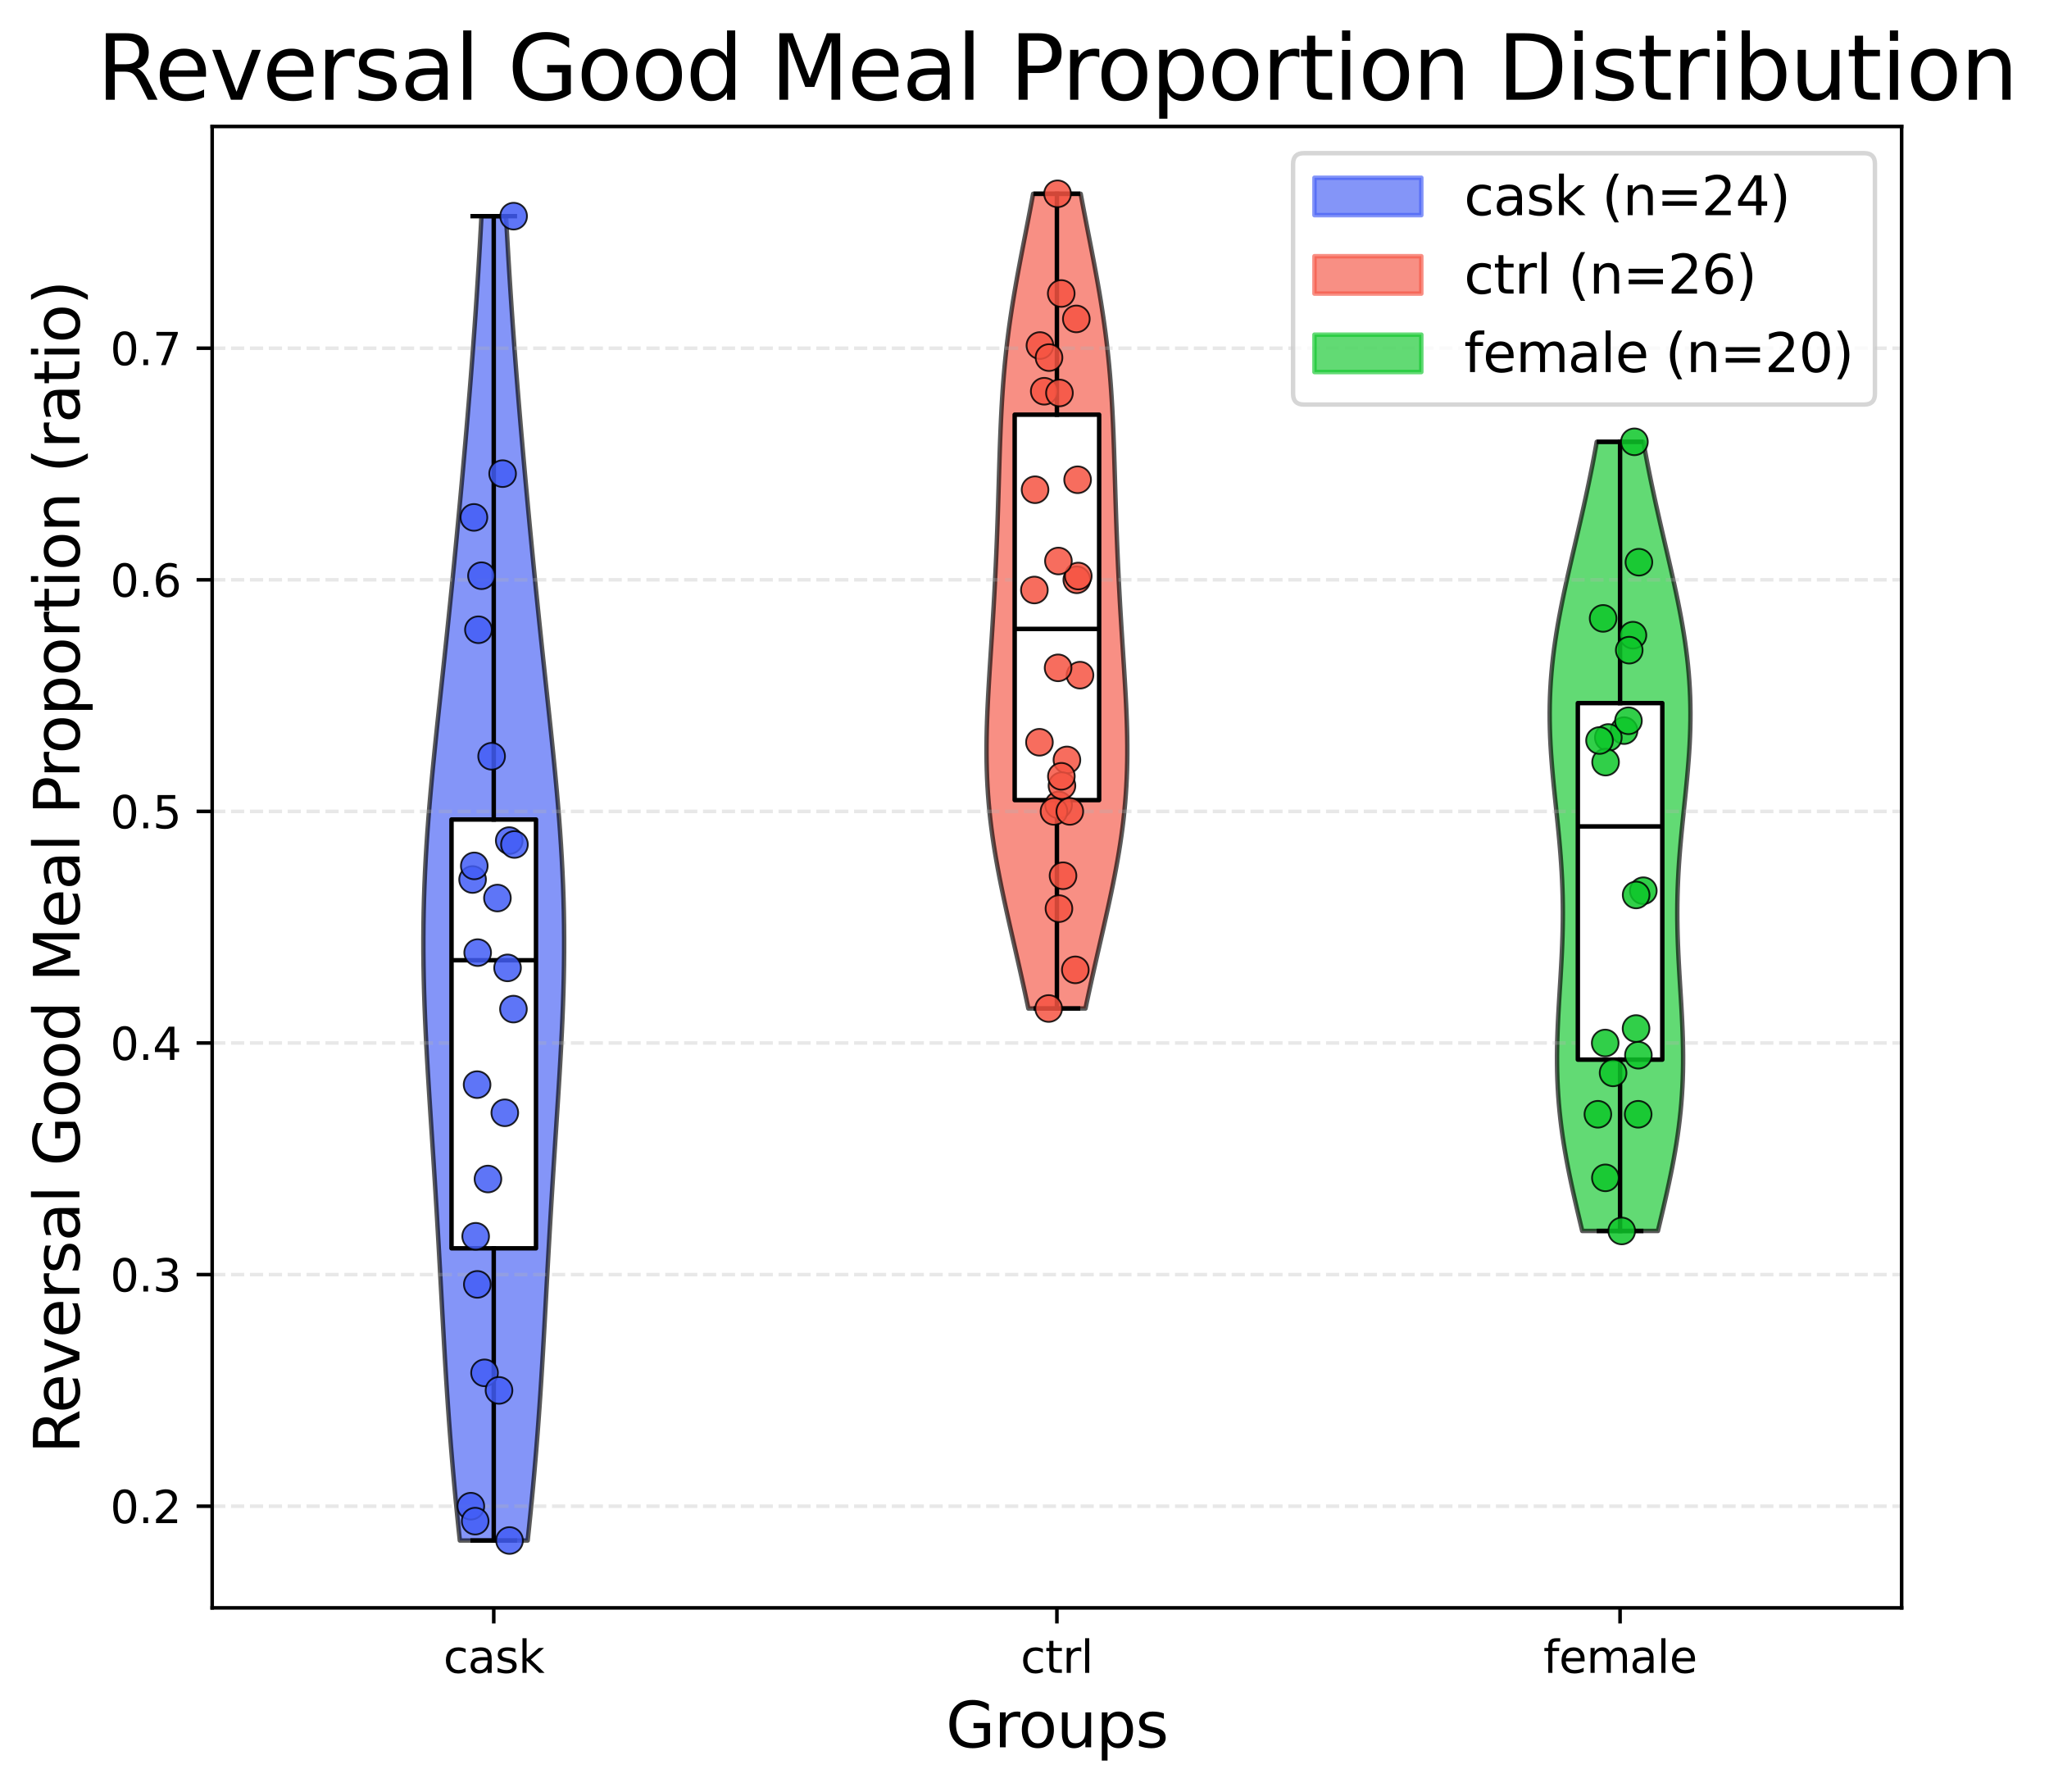 <?xml version="1.0" encoding="utf-8" standalone="no"?>
<!DOCTYPE svg PUBLIC "-//W3C//DTD SVG 1.1//EN"
  "http://www.w3.org/Graphics/SVG/1.1/DTD/svg11.dtd">
<svg xmlns:xlink="http://www.w3.org/1999/xlink" width="460.187pt" height="402.464pt" viewBox="0 0 460.187 402.464" xmlns="http://www.w3.org/2000/svg" version="1.1">
 <defs>
  <style type="text/css">*{stroke-linejoin: round; stroke-linecap: butt}</style>
 </defs>
 <g id="figure_1">
  <g id="patch_1">
   <path d="M 0 402.464 
L 460.187 402.464 
L 460.187 0 
L 0 0 
z
" style="fill: #ffffff"/>
  </g>
  <g id="axes_1">
   <g id="patch_2">
    <path d="M 47.653 361.037 
L 427.092 361.037 
L 427.092 28.397 
L 47.653 28.397 
z
" style="fill: #ffffff"/>
   </g>
   <g id="PolyCollection_1">
    <defs>
     <path id="m8559d1a7c4" d="M 118.51 -56.547 
L 103.275 -56.547 
L 102.959 -59.551 
L 102.653 -62.555 
L 102.357 -65.559 
L 102.072 -68.563 
L 101.8 -71.567 
L 101.54 -74.57 
L 101.292 -77.574 
L 101.056 -80.578 
L 100.831 -83.582 
L 100.618 -86.586 
L 100.414 -89.589 
L 100.22 -92.593 
L 100.034 -95.597 
L 99.855 -98.601 
L 99.682 -101.605 
L 99.513 -104.609 
L 99.347 -107.612 
L 99.183 -110.616 
L 99.019 -113.62 
L 98.855 -116.624 
L 98.689 -119.628 
L 98.521 -122.631 
L 98.349 -125.635 
L 98.174 -128.639 
L 97.995 -131.643 
L 97.811 -134.647 
L 97.624 -137.651 
L 97.434 -140.654 
L 97.24 -143.658 
L 97.045 -146.662 
L 96.849 -149.666 
L 96.654 -152.67 
L 96.461 -155.673 
L 96.273 -158.677 
L 96.091 -161.681 
L 95.917 -164.685 
L 95.753 -167.689 
L 95.603 -170.692 
L 95.467 -173.696 
L 95.349 -176.7 
L 95.25 -179.704 
L 95.172 -182.708 
L 95.118 -185.712 
L 95.087 -188.715 
L 95.082 -191.719 
L 95.104 -194.723 
L 95.153 -197.727 
L 95.229 -200.731 
L 95.332 -203.734 
L 95.462 -206.738 
L 95.617 -209.742 
L 95.797 -212.746 
L 96 -215.75 
L 96.224 -218.754 
L 96.468 -221.757 
L 96.729 -224.761 
L 97.005 -227.765 
L 97.294 -230.769 
L 97.593 -233.773 
L 97.901 -236.776 
L 98.215 -239.78 
L 98.534 -242.784 
L 98.855 -245.788 
L 99.177 -248.792 
L 99.5 -251.795 
L 99.821 -254.799 
L 100.14 -257.803 
L 100.455 -260.807 
L 100.768 -263.811 
L 101.077 -266.815 
L 101.382 -269.818 
L 101.683 -272.822 
L 101.981 -275.826 
L 102.274 -278.83 
L 102.564 -281.834 
L 102.851 -284.837 
L 103.134 -287.841 
L 103.413 -290.845 
L 103.689 -293.849 
L 103.962 -296.853 
L 104.23 -299.857 
L 104.495 -302.86 
L 104.756 -305.864 
L 105.012 -308.868 
L 105.263 -311.872 
L 105.51 -314.876 
L 105.75 -317.879 
L 105.985 -320.883 
L 106.213 -323.887 
L 106.435 -326.891 
L 106.651 -329.895 
L 106.86 -332.898 
L 107.061 -335.902 
L 107.256 -338.906 
L 107.444 -341.91 
L 107.626 -344.914 
L 107.8 -347.918 
L 107.969 -350.921 
L 108.131 -353.925 
L 113.654 -353.925 
L 113.654 -353.925 
L 113.816 -350.921 
L 113.985 -347.918 
L 114.159 -344.914 
L 114.341 -341.91 
L 114.529 -338.906 
L 114.724 -335.902 
L 114.925 -332.898 
L 115.134 -329.895 
L 115.35 -326.891 
L 115.572 -323.887 
L 115.8 -320.883 
L 116.035 -317.879 
L 116.275 -314.876 
L 116.522 -311.872 
L 116.773 -308.868 
L 117.029 -305.864 
L 117.29 -302.86 
L 117.555 -299.857 
L 117.823 -296.853 
L 118.096 -293.849 
L 118.372 -290.845 
L 118.651 -287.841 
L 118.934 -284.837 
L 119.221 -281.834 
L 119.511 -278.83 
L 119.804 -275.826 
L 120.102 -272.822 
L 120.403 -269.818 
L 120.708 -266.815 
L 121.017 -263.811 
L 121.33 -260.807 
L 121.645 -257.803 
L 121.964 -254.799 
L 122.285 -251.795 
L 122.608 -248.792 
L 122.93 -245.788 
L 123.251 -242.784 
L 123.57 -239.78 
L 123.884 -236.776 
L 124.192 -233.773 
L 124.491 -230.769 
L 124.78 -227.765 
L 125.056 -224.761 
L 125.317 -221.757 
L 125.561 -218.754 
L 125.785 -215.75 
L 125.988 -212.746 
L 126.168 -209.742 
L 126.323 -206.738 
L 126.453 -203.734 
L 126.556 -200.731 
L 126.632 -197.727 
L 126.681 -194.723 
L 126.703 -191.719 
L 126.698 -188.715 
L 126.667 -185.712 
L 126.613 -182.708 
L 126.535 -179.704 
L 126.436 -176.7 
L 126.318 -173.696 
L 126.182 -170.692 
L 126.032 -167.689 
L 125.868 -164.685 
L 125.694 -161.681 
L 125.512 -158.677 
L 125.324 -155.673 
L 125.131 -152.67 
L 124.936 -149.666 
L 124.74 -146.662 
L 124.545 -143.658 
L 124.351 -140.654 
L 124.161 -137.651 
L 123.974 -134.647 
L 123.79 -131.643 
L 123.611 -128.639 
L 123.436 -125.635 
L 123.264 -122.631 
L 123.096 -119.628 
L 122.93 -116.624 
L 122.766 -113.62 
L 122.602 -110.616 
L 122.438 -107.612 
L 122.272 -104.609 
L 122.103 -101.605 
L 121.93 -98.601 
L 121.751 -95.597 
L 121.565 -92.593 
L 121.371 -89.589 
L 121.167 -86.586 
L 120.954 -83.582 
L 120.729 -80.578 
L 120.493 -77.574 
L 120.245 -74.57 
L 119.985 -71.567 
L 119.713 -68.563 
L 119.428 -65.559 
L 119.132 -62.555 
L 118.826 -59.551 
L 118.51 -56.547 
z
" style="stroke: #000000; stroke-opacity: 0.65"/>
    </defs>
    <g clip-path="url(#p612516ef5d)">
     <use xlink:href="#m8559d1a7c4" x="0" y="402.464" style="fill: #425df5; fill-opacity: 0.65; stroke: #000000; stroke-opacity: 0.65"/>
    </g>
   </g>
   <g id="PolyCollection_2">
    <defs>
     <path id="ma0fc95dd34" d="M 243.787 -176.008 
L 230.958 -176.008 
L 230.568 -177.855 
L 230.17 -179.703 
L 229.764 -181.551 
L 229.353 -183.399 
L 228.936 -185.247 
L 228.516 -187.095 
L 228.094 -188.943 
L 227.67 -190.791 
L 227.247 -192.638 
L 226.826 -194.486 
L 226.409 -196.334 
L 225.998 -198.182 
L 225.595 -200.03 
L 225.201 -201.878 
L 224.82 -203.726 
L 224.452 -205.574 
L 224.099 -207.422 
L 223.765 -209.269 
L 223.449 -211.117 
L 223.155 -212.965 
L 222.884 -214.813 
L 222.636 -216.661 
L 222.413 -218.509 
L 222.216 -220.357 
L 222.045 -222.205 
L 221.901 -224.052 
L 221.783 -225.9 
L 221.691 -227.748 
L 221.624 -229.596 
L 221.582 -231.444 
L 221.562 -233.292 
L 221.565 -235.14 
L 221.587 -236.988 
L 221.627 -238.835 
L 221.684 -240.683 
L 221.755 -242.531 
L 221.838 -244.379 
L 221.932 -246.227 
L 222.034 -248.075 
L 222.143 -249.923 
L 222.256 -251.771 
L 222.373 -253.618 
L 222.491 -255.466 
L 222.61 -257.314 
L 222.729 -259.162 
L 222.846 -261.01 
L 222.96 -262.858 
L 223.072 -264.706 
L 223.18 -266.554 
L 223.284 -268.401 
L 223.384 -270.249 
L 223.48 -272.097 
L 223.571 -273.945 
L 223.658 -275.793 
L 223.741 -277.641 
L 223.819 -279.489 
L 223.893 -281.337 
L 223.963 -283.185 
L 224.03 -285.032 
L 224.093 -286.88 
L 224.153 -288.728 
L 224.211 -290.576 
L 224.268 -292.424 
L 224.323 -294.272 
L 224.378 -296.12 
L 224.434 -297.968 
L 224.492 -299.815 
L 224.553 -301.663 
L 224.619 -303.511 
L 224.69 -305.359 
L 224.768 -307.207 
L 224.854 -309.055 
L 224.95 -310.903 
L 225.057 -312.751 
L 225.177 -314.598 
L 225.31 -316.446 
L 225.458 -318.294 
L 225.622 -320.142 
L 225.801 -321.99 
L 225.998 -323.838 
L 226.212 -325.686 
L 226.442 -327.534 
L 226.69 -329.381 
L 226.954 -331.229 
L 227.234 -333.077 
L 227.529 -334.925 
L 227.837 -336.773 
L 228.158 -338.621 
L 228.49 -340.469 
L 228.832 -342.317 
L 229.181 -344.164 
L 229.536 -346.012 
L 229.895 -347.86 
L 230.256 -349.708 
L 230.617 -351.556 
L 230.977 -353.404 
L 231.334 -355.252 
L 231.687 -357.1 
L 232.033 -358.947 
L 242.712 -358.947 
L 242.712 -358.947 
L 243.058 -357.1 
L 243.411 -355.252 
L 243.768 -353.404 
L 244.128 -351.556 
L 244.489 -349.708 
L 244.85 -347.86 
L 245.209 -346.012 
L 245.564 -344.164 
L 245.913 -342.317 
L 246.255 -340.469 
L 246.587 -338.621 
L 246.908 -336.773 
L 247.216 -334.925 
L 247.511 -333.077 
L 247.791 -331.229 
L 248.055 -329.381 
L 248.303 -327.534 
L 248.533 -325.686 
L 248.747 -323.838 
L 248.944 -321.99 
L 249.123 -320.142 
L 249.287 -318.294 
L 249.435 -316.446 
L 249.568 -314.598 
L 249.688 -312.751 
L 249.795 -310.903 
L 249.891 -309.055 
L 249.977 -307.207 
L 250.055 -305.359 
L 250.126 -303.511 
L 250.192 -301.663 
L 250.253 -299.815 
L 250.311 -297.968 
L 250.367 -296.12 
L 250.422 -294.272 
L 250.477 -292.424 
L 250.534 -290.576 
L 250.592 -288.728 
L 250.652 -286.88 
L 250.715 -285.032 
L 250.782 -283.185 
L 250.852 -281.337 
L 250.926 -279.489 
L 251.004 -277.641 
L 251.087 -275.793 
L 251.174 -273.945 
L 251.265 -272.097 
L 251.361 -270.249 
L 251.461 -268.401 
L 251.565 -266.554 
L 251.673 -264.706 
L 251.785 -262.858 
L 251.899 -261.01 
L 252.016 -259.162 
L 252.135 -257.314 
L 252.254 -255.466 
L 252.372 -253.618 
L 252.489 -251.771 
L 252.602 -249.923 
L 252.711 -248.075 
L 252.813 -246.227 
L 252.907 -244.379 
L 252.99 -242.531 
L 253.061 -240.683 
L 253.118 -238.835 
L 253.158 -236.988 
L 253.18 -235.14 
L 253.183 -233.292 
L 253.163 -231.444 
L 253.121 -229.596 
L 253.054 -227.748 
L 252.962 -225.9 
L 252.844 -224.052 
L 252.7 -222.205 
L 252.529 -220.357 
L 252.332 -218.509 
L 252.109 -216.661 
L 251.861 -214.813 
L 251.59 -212.965 
L 251.296 -211.117 
L 250.98 -209.269 
L 250.646 -207.422 
L 250.293 -205.574 
L 249.925 -203.726 
L 249.544 -201.878 
L 249.15 -200.03 
L 248.747 -198.182 
L 248.336 -196.334 
L 247.919 -194.486 
L 247.498 -192.638 
L 247.075 -190.791 
L 246.651 -188.943 
L 246.229 -187.095 
L 245.809 -185.247 
L 245.392 -183.399 
L 244.981 -181.551 
L 244.575 -179.703 
L 244.177 -177.855 
L 243.787 -176.008 
z
" style="stroke: #000000; stroke-opacity: 0.65"/>
    </defs>
    <g clip-path="url(#p612516ef5d)">
     <use xlink:href="#ma0fc95dd34" x="0" y="402.464" style="fill: #f55442; fill-opacity: 0.65; stroke: #000000; stroke-opacity: 0.65"/>
    </g>
   </g>
   <g id="PolyCollection_3">
    <defs>
     <path id="m010c75b298" d="M 372.351 -126.055 
L 355.354 -126.055 
L 354.925 -127.845 
L 354.5 -129.635 
L 354.079 -131.425 
L 353.667 -133.215 
L 353.265 -135.005 
L 352.875 -136.794 
L 352.5 -138.584 
L 352.141 -140.374 
L 351.802 -142.164 
L 351.484 -143.954 
L 351.189 -145.744 
L 350.917 -147.534 
L 350.672 -149.324 
L 350.453 -151.114 
L 350.262 -152.903 
L 350.099 -154.693 
L 349.964 -156.483 
L 349.857 -158.273 
L 349.777 -160.063 
L 349.725 -161.853 
L 349.698 -163.643 
L 349.695 -165.433 
L 349.715 -167.223 
L 349.755 -169.012 
L 349.813 -170.802 
L 349.887 -172.592 
L 349.973 -174.382 
L 350.07 -176.172 
L 350.174 -177.962 
L 350.283 -179.752 
L 350.393 -181.542 
L 350.501 -183.332 
L 350.604 -185.121 
L 350.701 -186.911 
L 350.788 -188.701 
L 350.862 -190.491 
L 350.922 -192.281 
L 350.966 -194.071 
L 350.993 -195.861 
L 351.001 -197.651 
L 350.989 -199.441 
L 350.957 -201.23 
L 350.904 -203.02 
L 350.832 -204.81 
L 350.74 -206.6 
L 350.63 -208.39 
L 350.502 -210.18 
L 350.359 -211.97 
L 350.203 -213.76 
L 350.035 -215.55 
L 349.859 -217.339 
L 349.676 -219.129 
L 349.49 -220.919 
L 349.303 -222.709 
L 349.119 -224.499 
L 348.94 -226.289 
L 348.77 -228.079 
L 348.612 -229.869 
L 348.468 -231.659 
L 348.341 -233.448 
L 348.233 -235.238 
L 348.148 -237.028 
L 348.087 -238.818 
L 348.051 -240.608 
L 348.043 -242.398 
L 348.063 -244.188 
L 348.112 -245.978 
L 348.191 -247.768 
L 348.3 -249.557 
L 348.439 -251.347 
L 348.607 -253.137 
L 348.805 -254.927 
L 349.029 -256.717 
L 349.281 -258.507 
L 349.557 -260.297 
L 349.856 -262.087 
L 350.177 -263.877 
L 350.517 -265.666 
L 350.874 -267.456 
L 351.247 -269.246 
L 351.632 -271.036 
L 352.028 -272.826 
L 352.432 -274.616 
L 352.842 -276.406 
L 353.257 -278.196 
L 353.674 -279.986 
L 354.091 -281.775 
L 354.506 -283.565 
L 354.919 -285.355 
L 355.326 -287.145 
L 355.728 -288.935 
L 356.123 -290.725 
L 356.509 -292.515 
L 356.887 -294.305 
L 357.254 -296.095 
L 357.612 -297.884 
L 357.958 -299.674 
L 358.293 -301.464 
L 358.617 -303.254 
L 369.088 -303.254 
L 369.088 -303.254 
L 369.412 -301.464 
L 369.747 -299.674 
L 370.093 -297.884 
L 370.451 -296.095 
L 370.818 -294.305 
L 371.196 -292.515 
L 371.582 -290.725 
L 371.977 -288.935 
L 372.379 -287.145 
L 372.786 -285.355 
L 373.199 -283.565 
L 373.614 -281.775 
L 374.031 -279.986 
L 374.448 -278.196 
L 374.863 -276.406 
L 375.273 -274.616 
L 375.677 -272.826 
L 376.073 -271.036 
L 376.458 -269.246 
L 376.831 -267.456 
L 377.188 -265.666 
L 377.528 -263.877 
L 377.849 -262.087 
L 378.148 -260.297 
L 378.424 -258.507 
L 378.676 -256.717 
L 378.9 -254.927 
L 379.098 -253.137 
L 379.266 -251.347 
L 379.405 -249.557 
L 379.514 -247.768 
L 379.593 -245.978 
L 379.642 -244.188 
L 379.663 -242.398 
L 379.654 -240.608 
L 379.618 -238.818 
L 379.557 -237.028 
L 379.472 -235.238 
L 379.364 -233.448 
L 379.237 -231.659 
L 379.093 -229.869 
L 378.935 -228.079 
L 378.765 -226.289 
L 378.586 -224.499 
L 378.402 -222.709 
L 378.215 -220.919 
L 378.029 -219.129 
L 377.846 -217.339 
L 377.67 -215.55 
L 377.502 -213.76 
L 377.346 -211.97 
L 377.203 -210.18 
L 377.075 -208.39 
L 376.965 -206.6 
L 376.873 -204.81 
L 376.801 -203.02 
L 376.748 -201.23 
L 376.716 -199.441 
L 376.704 -197.651 
L 376.712 -195.861 
L 376.739 -194.071 
L 376.783 -192.281 
L 376.843 -190.491 
L 376.917 -188.701 
L 377.004 -186.911 
L 377.101 -185.121 
L 377.204 -183.332 
L 377.312 -181.542 
L 377.422 -179.752 
L 377.531 -177.962 
L 377.635 -176.172 
L 377.732 -174.382 
L 377.818 -172.592 
L 377.892 -170.802 
L 377.95 -169.012 
L 377.99 -167.223 
L 378.01 -165.433 
L 378.007 -163.643 
L 377.98 -161.853 
L 377.928 -160.063 
L 377.848 -158.273 
L 377.741 -156.483 
L 377.606 -154.693 
L 377.443 -152.903 
L 377.252 -151.114 
L 377.033 -149.324 
L 376.788 -147.534 
L 376.516 -145.744 
L 376.221 -143.954 
L 375.903 -142.164 
L 375.564 -140.374 
L 375.205 -138.584 
L 374.83 -136.794 
L 374.44 -135.005 
L 374.038 -133.215 
L 373.626 -131.425 
L 373.205 -129.635 
L 372.78 -127.845 
L 372.351 -126.055 
z
" style="stroke: #000000; stroke-opacity: 0.65"/>
    </defs>
    <g clip-path="url(#p612516ef5d)">
     <use xlink:href="#m010c75b298" x="0" y="402.464" style="fill: #0ec72a; fill-opacity: 0.65; stroke: #000000; stroke-opacity: 0.65"/>
    </g>
   </g>
   <g id="matplotlib.axis_1">
    <g id="xtick_1">
     <g id="line2d_1">
      <defs>
       <path id="m5e01ec349f" d="M 0 0 
L 0 3.5 
" style="stroke: #000000; stroke-width: 0.8"/>
      </defs>
      <g>
       <use xlink:href="#m5e01ec349f" x="110.892" y="361.037" style="stroke: #000000; stroke-width: 0.8"/>
      </g>
     </g>
     <g id="text_1">
      <!-- cask -->
      <g transform="translate(99.579 375.635) scale(0.1 -0.1)">
       <defs>
        <path id="DejaVuSans-63" d="M 3122 3366 
L 3122 2828 
Q 2878 2963 2633 3030 
Q 2388 3097 2138 3097 
Q 1578 3097 1268 2742 
Q 959 2388 959 1747 
Q 959 1106 1268 751 
Q 1578 397 2138 397 
Q 2388 397 2633 464 
Q 2878 531 3122 666 
L 3122 134 
Q 2881 22 2623 -34 
Q 2366 -91 2075 -91 
Q 1284 -91 818 406 
Q 353 903 353 1747 
Q 353 2603 823 3093 
Q 1294 3584 2113 3584 
Q 2378 3584 2631 3529 
Q 2884 3475 3122 3366 
z
" transform="scale(0.016)"/>
        <path id="DejaVuSans-61" d="M 2194 1759 
Q 1497 1759 1228 1600 
Q 959 1441 959 1056 
Q 959 750 1161 570 
Q 1363 391 1709 391 
Q 2188 391 2477 730 
Q 2766 1069 2766 1631 
L 2766 1759 
L 2194 1759 
z
M 3341 1997 
L 3341 0 
L 2766 0 
L 2766 531 
Q 2569 213 2275 61 
Q 1981 -91 1556 -91 
Q 1019 -91 701 211 
Q 384 513 384 1019 
Q 384 1609 779 1909 
Q 1175 2209 1959 2209 
L 2766 2209 
L 2766 2266 
Q 2766 2663 2505 2880 
Q 2244 3097 1772 3097 
Q 1472 3097 1187 3025 
Q 903 2953 641 2809 
L 641 3341 
Q 956 3463 1253 3523 
Q 1550 3584 1831 3584 
Q 2591 3584 2966 3190 
Q 3341 2797 3341 1997 
z
" transform="scale(0.016)"/>
        <path id="DejaVuSans-73" d="M 2834 3397 
L 2834 2853 
Q 2591 2978 2328 3040 
Q 2066 3103 1784 3103 
Q 1356 3103 1142 2972 
Q 928 2841 928 2578 
Q 928 2378 1081 2264 
Q 1234 2150 1697 2047 
L 1894 2003 
Q 2506 1872 2764 1633 
Q 3022 1394 3022 966 
Q 3022 478 2636 193 
Q 2250 -91 1575 -91 
Q 1294 -91 989 -36 
Q 684 19 347 128 
L 347 722 
Q 666 556 975 473 
Q 1284 391 1588 391 
Q 1994 391 2212 530 
Q 2431 669 2431 922 
Q 2431 1156 2273 1281 
Q 2116 1406 1581 1522 
L 1381 1569 
Q 847 1681 609 1914 
Q 372 2147 372 2553 
Q 372 3047 722 3315 
Q 1072 3584 1716 3584 
Q 2034 3584 2315 3537 
Q 2597 3491 2834 3397 
z
" transform="scale(0.016)"/>
        <path id="DejaVuSans-6b" d="M 581 4863 
L 1159 4863 
L 1159 1991 
L 2875 3500 
L 3609 3500 
L 1753 1863 
L 3688 0 
L 2938 0 
L 1159 1709 
L 1159 0 
L 581 0 
L 581 4863 
z
" transform="scale(0.016)"/>
       </defs>
       <use xlink:href="#DejaVuSans-63"/>
       <use xlink:href="#DejaVuSans-61" x="54.98"/>
       <use xlink:href="#DejaVuSans-73" x="116.26"/>
       <use xlink:href="#DejaVuSans-6b" x="168.359"/>
      </g>
     </g>
    </g>
    <g id="xtick_2">
     <g id="line2d_2">
      <g>
       <use xlink:href="#m5e01ec349f" x="237.373" y="361.037" style="stroke: #000000; stroke-width: 0.8"/>
      </g>
     </g>
     <g id="text_2">
      <!-- ctrl -->
      <g transform="translate(229.219 375.635) scale(0.1 -0.1)">
       <defs>
        <path id="DejaVuSans-74" d="M 1172 4494 
L 1172 3500 
L 2356 3500 
L 2356 3053 
L 1172 3053 
L 1172 1153 
Q 1172 725 1289 603 
Q 1406 481 1766 481 
L 2356 481 
L 2356 0 
L 1766 0 
Q 1100 0 847 248 
Q 594 497 594 1153 
L 594 3053 
L 172 3053 
L 172 3500 
L 594 3500 
L 594 4494 
L 1172 4494 
z
" transform="scale(0.016)"/>
        <path id="DejaVuSans-72" d="M 2631 2963 
Q 2534 3019 2420 3045 
Q 2306 3072 2169 3072 
Q 1681 3072 1420 2755 
Q 1159 2438 1159 1844 
L 1159 0 
L 581 0 
L 581 3500 
L 1159 3500 
L 1159 2956 
Q 1341 3275 1631 3429 
Q 1922 3584 2338 3584 
Q 2397 3584 2469 3576 
Q 2541 3569 2628 3553 
L 2631 2963 
z
" transform="scale(0.016)"/>
        <path id="DejaVuSans-6c" d="M 603 4863 
L 1178 4863 
L 1178 0 
L 603 0 
L 603 4863 
z
" transform="scale(0.016)"/>
       </defs>
       <use xlink:href="#DejaVuSans-63"/>
       <use xlink:href="#DejaVuSans-74" x="54.98"/>
       <use xlink:href="#DejaVuSans-72" x="94.189"/>
       <use xlink:href="#DejaVuSans-6c" x="135.303"/>
      </g>
     </g>
    </g>
    <g id="xtick_3">
     <g id="line2d_3">
      <g>
       <use xlink:href="#m5e01ec349f" x="363.853" y="361.037" style="stroke: #000000; stroke-width: 0.8"/>
      </g>
     </g>
     <g id="text_3">
      <!-- female -->
      <g transform="translate(346.616 375.635) scale(0.1 -0.1)">
       <defs>
        <path id="DejaVuSans-66" d="M 2375 4863 
L 2375 4384 
L 1825 4384 
Q 1516 4384 1395 4259 
Q 1275 4134 1275 3809 
L 1275 3500 
L 2222 3500 
L 2222 3053 
L 1275 3053 
L 1275 0 
L 697 0 
L 697 3053 
L 147 3053 
L 147 3500 
L 697 3500 
L 697 3744 
Q 697 4328 969 4595 
Q 1241 4863 1831 4863 
L 2375 4863 
z
" transform="scale(0.016)"/>
        <path id="DejaVuSans-65" d="M 3597 1894 
L 3597 1613 
L 953 1613 
Q 991 1019 1311 708 
Q 1631 397 2203 397 
Q 2534 397 2845 478 
Q 3156 559 3463 722 
L 3463 178 
Q 3153 47 2828 -22 
Q 2503 -91 2169 -91 
Q 1331 -91 842 396 
Q 353 884 353 1716 
Q 353 2575 817 3079 
Q 1281 3584 2069 3584 
Q 2775 3584 3186 3129 
Q 3597 2675 3597 1894 
z
M 3022 2063 
Q 3016 2534 2758 2815 
Q 2500 3097 2075 3097 
Q 1594 3097 1305 2825 
Q 1016 2553 972 2059 
L 3022 2063 
z
" transform="scale(0.016)"/>
        <path id="DejaVuSans-6d" d="M 3328 2828 
Q 3544 3216 3844 3400 
Q 4144 3584 4550 3584 
Q 5097 3584 5394 3201 
Q 5691 2819 5691 2113 
L 5691 0 
L 5113 0 
L 5113 2094 
Q 5113 2597 4934 2840 
Q 4756 3084 4391 3084 
Q 3944 3084 3684 2787 
Q 3425 2491 3425 1978 
L 3425 0 
L 2847 0 
L 2847 2094 
Q 2847 2600 2669 2842 
Q 2491 3084 2119 3084 
Q 1678 3084 1418 2786 
Q 1159 2488 1159 1978 
L 1159 0 
L 581 0 
L 581 3500 
L 1159 3500 
L 1159 2956 
Q 1356 3278 1631 3431 
Q 1906 3584 2284 3584 
Q 2666 3584 2933 3390 
Q 3200 3197 3328 2828 
z
" transform="scale(0.016)"/>
       </defs>
       <use xlink:href="#DejaVuSans-66"/>
       <use xlink:href="#DejaVuSans-65" x="35.205"/>
       <use xlink:href="#DejaVuSans-6d" x="96.729"/>
       <use xlink:href="#DejaVuSans-61" x="194.141"/>
       <use xlink:href="#DejaVuSans-6c" x="255.42"/>
       <use xlink:href="#DejaVuSans-65" x="283.203"/>
      </g>
     </g>
    </g>
    <g id="text_4">
     <!-- Groups -->
     <g transform="translate(212.419 392.353) scale(0.14 -0.14)">
      <defs>
       <path id="DejaVuSans-47" d="M 3809 666 
L 3809 1919 
L 2778 1919 
L 2778 2438 
L 4434 2438 
L 4434 434 
Q 4069 175 3628 42 
Q 3188 -91 2688 -91 
Q 1594 -91 976 548 
Q 359 1188 359 2328 
Q 359 3472 976 4111 
Q 1594 4750 2688 4750 
Q 3144 4750 3555 4637 
Q 3966 4525 4313 4306 
L 4313 3634 
Q 3963 3931 3569 4081 
Q 3175 4231 2741 4231 
Q 1884 4231 1454 3753 
Q 1025 3275 1025 2328 
Q 1025 1384 1454 906 
Q 1884 428 2741 428 
Q 3075 428 3337 486 
Q 3600 544 3809 666 
z
" transform="scale(0.016)"/>
       <path id="DejaVuSans-6f" d="M 1959 3097 
Q 1497 3097 1228 2736 
Q 959 2375 959 1747 
Q 959 1119 1226 758 
Q 1494 397 1959 397 
Q 2419 397 2687 759 
Q 2956 1122 2956 1747 
Q 2956 2369 2687 2733 
Q 2419 3097 1959 3097 
z
M 1959 3584 
Q 2709 3584 3137 3096 
Q 3566 2609 3566 1747 
Q 3566 888 3137 398 
Q 2709 -91 1959 -91 
Q 1206 -91 779 398 
Q 353 888 353 1747 
Q 353 2609 779 3096 
Q 1206 3584 1959 3584 
z
" transform="scale(0.016)"/>
       <path id="DejaVuSans-75" d="M 544 1381 
L 544 3500 
L 1119 3500 
L 1119 1403 
Q 1119 906 1312 657 
Q 1506 409 1894 409 
Q 2359 409 2629 706 
Q 2900 1003 2900 1516 
L 2900 3500 
L 3475 3500 
L 3475 0 
L 2900 0 
L 2900 538 
Q 2691 219 2414 64 
Q 2138 -91 1772 -91 
Q 1169 -91 856 284 
Q 544 659 544 1381 
z
M 1991 3584 
L 1991 3584 
z
" transform="scale(0.016)"/>
       <path id="DejaVuSans-70" d="M 1159 525 
L 1159 -1331 
L 581 -1331 
L 581 3500 
L 1159 3500 
L 1159 2969 
Q 1341 3281 1617 3432 
Q 1894 3584 2278 3584 
Q 2916 3584 3314 3078 
Q 3713 2572 3713 1747 
Q 3713 922 3314 415 
Q 2916 -91 2278 -91 
Q 1894 -91 1617 61 
Q 1341 213 1159 525 
z
M 3116 1747 
Q 3116 2381 2855 2742 
Q 2594 3103 2138 3103 
Q 1681 3103 1420 2742 
Q 1159 2381 1159 1747 
Q 1159 1113 1420 752 
Q 1681 391 2138 391 
Q 2594 391 2855 752 
Q 3116 1113 3116 1747 
z
" transform="scale(0.016)"/>
      </defs>
      <use xlink:href="#DejaVuSans-47"/>
      <use xlink:href="#DejaVuSans-72" x="77.49"/>
      <use xlink:href="#DejaVuSans-6f" x="116.354"/>
      <use xlink:href="#DejaVuSans-75" x="177.535"/>
      <use xlink:href="#DejaVuSans-70" x="240.914"/>
      <use xlink:href="#DejaVuSans-73" x="304.391"/>
     </g>
    </g>
   </g>
   <g id="matplotlib.axis_2">
    <g id="ytick_1">
     <g id="line2d_4">
      <path d="M 47.653 338.212 
L 427.092 338.212 
" clip-path="url(#p612516ef5d)" style="fill: none; stroke-dasharray: 2.96,1.28; stroke-dashoffset: 0; stroke: #b0b0b0; stroke-opacity: 0.3; stroke-width: 0.8"/>
     </g>
     <g id="line2d_5">
      <defs>
       <path id="m24a3effe2b" d="M 0 0 
L -3.5 0 
" style="stroke: #000000; stroke-width: 0.8"/>
      </defs>
      <g>
       <use xlink:href="#m24a3effe2b" x="47.653" y="338.212" style="stroke: #000000; stroke-width: 0.8"/>
      </g>
     </g>
     <g id="text_5">
      <!-- 0.2 -->
      <g transform="translate(24.749 342.012) scale(0.1 -0.1)">
       <defs>
        <path id="DejaVuSans-30" d="M 2034 4250 
Q 1547 4250 1301 3770 
Q 1056 3291 1056 2328 
Q 1056 1369 1301 889 
Q 1547 409 2034 409 
Q 2525 409 2770 889 
Q 3016 1369 3016 2328 
Q 3016 3291 2770 3770 
Q 2525 4250 2034 4250 
z
M 2034 4750 
Q 2819 4750 3233 4129 
Q 3647 3509 3647 2328 
Q 3647 1150 3233 529 
Q 2819 -91 2034 -91 
Q 1250 -91 836 529 
Q 422 1150 422 2328 
Q 422 3509 836 4129 
Q 1250 4750 2034 4750 
z
" transform="scale(0.016)"/>
        <path id="DejaVuSans-2e" d="M 684 794 
L 1344 794 
L 1344 0 
L 684 0 
L 684 794 
z
" transform="scale(0.016)"/>
        <path id="DejaVuSans-32" d="M 1228 531 
L 3431 531 
L 3431 0 
L 469 0 
L 469 531 
Q 828 903 1448 1529 
Q 2069 2156 2228 2338 
Q 2531 2678 2651 2914 
Q 2772 3150 2772 3378 
Q 2772 3750 2511 3984 
Q 2250 4219 1831 4219 
Q 1534 4219 1204 4116 
Q 875 4013 500 3803 
L 500 4441 
Q 881 4594 1212 4672 
Q 1544 4750 1819 4750 
Q 2544 4750 2975 4387 
Q 3406 4025 3406 3419 
Q 3406 3131 3298 2873 
Q 3191 2616 2906 2266 
Q 2828 2175 2409 1742 
Q 1991 1309 1228 531 
z
" transform="scale(0.016)"/>
       </defs>
       <use xlink:href="#DejaVuSans-30"/>
       <use xlink:href="#DejaVuSans-2e" x="63.623"/>
       <use xlink:href="#DejaVuSans-32" x="95.41"/>
      </g>
     </g>
    </g>
    <g id="ytick_2">
     <g id="line2d_6">
      <path d="M 47.653 286.207 
L 427.092 286.207 
" clip-path="url(#p612516ef5d)" style="fill: none; stroke-dasharray: 2.96,1.28; stroke-dashoffset: 0; stroke: #b0b0b0; stroke-opacity: 0.3; stroke-width: 0.8"/>
     </g>
     <g id="line2d_7">
      <g>
       <use xlink:href="#m24a3effe2b" x="47.653" y="286.207" style="stroke: #000000; stroke-width: 0.8"/>
      </g>
     </g>
     <g id="text_6">
      <!-- 0.3 -->
      <g transform="translate(24.749 290.007) scale(0.1 -0.1)">
       <defs>
        <path id="DejaVuSans-33" d="M 2597 2516 
Q 3050 2419 3304 2112 
Q 3559 1806 3559 1356 
Q 3559 666 3084 287 
Q 2609 -91 1734 -91 
Q 1441 -91 1130 -33 
Q 819 25 488 141 
L 488 750 
Q 750 597 1062 519 
Q 1375 441 1716 441 
Q 2309 441 2620 675 
Q 2931 909 2931 1356 
Q 2931 1769 2642 2001 
Q 2353 2234 1838 2234 
L 1294 2234 
L 1294 2753 
L 1863 2753 
Q 2328 2753 2575 2939 
Q 2822 3125 2822 3475 
Q 2822 3834 2567 4026 
Q 2313 4219 1838 4219 
Q 1578 4219 1281 4162 
Q 984 4106 628 3988 
L 628 4550 
Q 988 4650 1302 4700 
Q 1616 4750 1894 4750 
Q 2613 4750 3031 4423 
Q 3450 4097 3450 3541 
Q 3450 3153 3228 2886 
Q 3006 2619 2597 2516 
z
" transform="scale(0.016)"/>
       </defs>
       <use xlink:href="#DejaVuSans-30"/>
       <use xlink:href="#DejaVuSans-2e" x="63.623"/>
       <use xlink:href="#DejaVuSans-33" x="95.41"/>
      </g>
     </g>
    </g>
    <g id="ytick_3">
     <g id="line2d_8">
      <path d="M 47.653 234.202 
L 427.092 234.202 
" clip-path="url(#p612516ef5d)" style="fill: none; stroke-dasharray: 2.96,1.28; stroke-dashoffset: 0; stroke: #b0b0b0; stroke-opacity: 0.3; stroke-width: 0.8"/>
     </g>
     <g id="line2d_9">
      <g>
       <use xlink:href="#m24a3effe2b" x="47.653" y="234.202" style="stroke: #000000; stroke-width: 0.8"/>
      </g>
     </g>
     <g id="text_7">
      <!-- 0.4 -->
      <g transform="translate(24.749 238.001) scale(0.1 -0.1)">
       <defs>
        <path id="DejaVuSans-34" d="M 2419 4116 
L 825 1625 
L 2419 1625 
L 2419 4116 
z
M 2253 4666 
L 3047 4666 
L 3047 1625 
L 3713 1625 
L 3713 1100 
L 3047 1100 
L 3047 0 
L 2419 0 
L 2419 1100 
L 313 1100 
L 313 1709 
L 2253 4666 
z
" transform="scale(0.016)"/>
       </defs>
       <use xlink:href="#DejaVuSans-30"/>
       <use xlink:href="#DejaVuSans-2e" x="63.623"/>
       <use xlink:href="#DejaVuSans-34" x="95.41"/>
      </g>
     </g>
    </g>
    <g id="ytick_4">
     <g id="line2d_10">
      <path d="M 47.653 182.197 
L 427.092 182.197 
" clip-path="url(#p612516ef5d)" style="fill: none; stroke-dasharray: 2.96,1.28; stroke-dashoffset: 0; stroke: #b0b0b0; stroke-opacity: 0.3; stroke-width: 0.8"/>
     </g>
     <g id="line2d_11">
      <g>
       <use xlink:href="#m24a3effe2b" x="47.653" y="182.197" style="stroke: #000000; stroke-width: 0.8"/>
      </g>
     </g>
     <g id="text_8">
      <!-- 0.5 -->
      <g transform="translate(24.749 185.996) scale(0.1 -0.1)">
       <defs>
        <path id="DejaVuSans-35" d="M 691 4666 
L 3169 4666 
L 3169 4134 
L 1269 4134 
L 1269 2991 
Q 1406 3038 1543 3061 
Q 1681 3084 1819 3084 
Q 2600 3084 3056 2656 
Q 3513 2228 3513 1497 
Q 3513 744 3044 326 
Q 2575 -91 1722 -91 
Q 1428 -91 1123 -41 
Q 819 9 494 109 
L 494 744 
Q 775 591 1075 516 
Q 1375 441 1709 441 
Q 2250 441 2565 725 
Q 2881 1009 2881 1497 
Q 2881 1984 2565 2268 
Q 2250 2553 1709 2553 
Q 1456 2553 1204 2497 
Q 953 2441 691 2322 
L 691 4666 
z
" transform="scale(0.016)"/>
       </defs>
       <use xlink:href="#DejaVuSans-30"/>
       <use xlink:href="#DejaVuSans-2e" x="63.623"/>
       <use xlink:href="#DejaVuSans-35" x="95.41"/>
      </g>
     </g>
    </g>
    <g id="ytick_5">
     <g id="line2d_12">
      <path d="M 47.653 130.192 
L 427.092 130.192 
" clip-path="url(#p612516ef5d)" style="fill: none; stroke-dasharray: 2.96,1.28; stroke-dashoffset: 0; stroke: #b0b0b0; stroke-opacity: 0.3; stroke-width: 0.8"/>
     </g>
     <g id="line2d_13">
      <g>
       <use xlink:href="#m24a3effe2b" x="47.653" y="130.192" style="stroke: #000000; stroke-width: 0.8"/>
      </g>
     </g>
     <g id="text_9">
      <!-- 0.6 -->
      <g transform="translate(24.749 133.991) scale(0.1 -0.1)">
       <defs>
        <path id="DejaVuSans-36" d="M 2113 2584 
Q 1688 2584 1439 2293 
Q 1191 2003 1191 1497 
Q 1191 994 1439 701 
Q 1688 409 2113 409 
Q 2538 409 2786 701 
Q 3034 994 3034 1497 
Q 3034 2003 2786 2293 
Q 2538 2584 2113 2584 
z
M 3366 4563 
L 3366 3988 
Q 3128 4100 2886 4159 
Q 2644 4219 2406 4219 
Q 1781 4219 1451 3797 
Q 1122 3375 1075 2522 
Q 1259 2794 1537 2939 
Q 1816 3084 2150 3084 
Q 2853 3084 3261 2657 
Q 3669 2231 3669 1497 
Q 3669 778 3244 343 
Q 2819 -91 2113 -91 
Q 1303 -91 875 529 
Q 447 1150 447 2328 
Q 447 3434 972 4092 
Q 1497 4750 2381 4750 
Q 2619 4750 2861 4703 
Q 3103 4656 3366 4563 
z
" transform="scale(0.016)"/>
       </defs>
       <use xlink:href="#DejaVuSans-30"/>
       <use xlink:href="#DejaVuSans-2e" x="63.623"/>
       <use xlink:href="#DejaVuSans-36" x="95.41"/>
      </g>
     </g>
    </g>
    <g id="ytick_6">
     <g id="line2d_14">
      <path d="M 47.653 78.187 
L 427.092 78.187 
" clip-path="url(#p612516ef5d)" style="fill: none; stroke-dasharray: 2.96,1.28; stroke-dashoffset: 0; stroke: #b0b0b0; stroke-opacity: 0.3; stroke-width: 0.8"/>
     </g>
     <g id="line2d_15">
      <g>
       <use xlink:href="#m24a3effe2b" x="47.653" y="78.187" style="stroke: #000000; stroke-width: 0.8"/>
      </g>
     </g>
     <g id="text_10">
      <!-- 0.7 -->
      <g transform="translate(24.749 81.986) scale(0.1 -0.1)">
       <defs>
        <path id="DejaVuSans-37" d="M 525 4666 
L 3525 4666 
L 3525 4397 
L 1831 0 
L 1172 0 
L 2766 4134 
L 525 4134 
L 525 4666 
z
" transform="scale(0.016)"/>
       </defs>
       <use xlink:href="#DejaVuSans-30"/>
       <use xlink:href="#DejaVuSans-2e" x="63.623"/>
       <use xlink:href="#DejaVuSans-37" x="95.41"/>
      </g>
     </g>
    </g>
    <g id="text_11">
     <!-- Reversal Good Meal Proportion (ratio) -->
     <g transform="translate(17.838 326.412) rotate(-90) scale(0.14 -0.14)">
      <defs>
       <path id="DejaVuSans-52" d="M 2841 2188 
Q 3044 2119 3236 1894 
Q 3428 1669 3622 1275 
L 4263 0 
L 3584 0 
L 2988 1197 
Q 2756 1666 2539 1819 
Q 2322 1972 1947 1972 
L 1259 1972 
L 1259 0 
L 628 0 
L 628 4666 
L 2053 4666 
Q 2853 4666 3247 4331 
Q 3641 3997 3641 3322 
Q 3641 2881 3436 2590 
Q 3231 2300 2841 2188 
z
M 1259 4147 
L 1259 2491 
L 2053 2491 
Q 2509 2491 2742 2702 
Q 2975 2913 2975 3322 
Q 2975 3731 2742 3939 
Q 2509 4147 2053 4147 
L 1259 4147 
z
" transform="scale(0.016)"/>
       <path id="DejaVuSans-76" d="M 191 3500 
L 800 3500 
L 1894 563 
L 2988 3500 
L 3597 3500 
L 2284 0 
L 1503 0 
L 191 3500 
z
" transform="scale(0.016)"/>
       <path id="DejaVuSans-20" transform="scale(0.016)"/>
       <path id="DejaVuSans-64" d="M 2906 2969 
L 2906 4863 
L 3481 4863 
L 3481 0 
L 2906 0 
L 2906 525 
Q 2725 213 2448 61 
Q 2172 -91 1784 -91 
Q 1150 -91 751 415 
Q 353 922 353 1747 
Q 353 2572 751 3078 
Q 1150 3584 1784 3584 
Q 2172 3584 2448 3432 
Q 2725 3281 2906 2969 
z
M 947 1747 
Q 947 1113 1208 752 
Q 1469 391 1925 391 
Q 2381 391 2643 752 
Q 2906 1113 2906 1747 
Q 2906 2381 2643 2742 
Q 2381 3103 1925 3103 
Q 1469 3103 1208 2742 
Q 947 2381 947 1747 
z
" transform="scale(0.016)"/>
       <path id="DejaVuSans-4d" d="M 628 4666 
L 1569 4666 
L 2759 1491 
L 3956 4666 
L 4897 4666 
L 4897 0 
L 4281 0 
L 4281 4097 
L 3078 897 
L 2444 897 
L 1241 4097 
L 1241 0 
L 628 0 
L 628 4666 
z
" transform="scale(0.016)"/>
       <path id="DejaVuSans-50" d="M 1259 4147 
L 1259 2394 
L 2053 2394 
Q 2494 2394 2734 2622 
Q 2975 2850 2975 3272 
Q 2975 3691 2734 3919 
Q 2494 4147 2053 4147 
L 1259 4147 
z
M 628 4666 
L 2053 4666 
Q 2838 4666 3239 4311 
Q 3641 3956 3641 3272 
Q 3641 2581 3239 2228 
Q 2838 1875 2053 1875 
L 1259 1875 
L 1259 0 
L 628 0 
L 628 4666 
z
" transform="scale(0.016)"/>
       <path id="DejaVuSans-69" d="M 603 3500 
L 1178 3500 
L 1178 0 
L 603 0 
L 603 3500 
z
M 603 4863 
L 1178 4863 
L 1178 4134 
L 603 4134 
L 603 4863 
z
" transform="scale(0.016)"/>
       <path id="DejaVuSans-6e" d="M 3513 2113 
L 3513 0 
L 2938 0 
L 2938 2094 
Q 2938 2591 2744 2837 
Q 2550 3084 2163 3084 
Q 1697 3084 1428 2787 
Q 1159 2491 1159 1978 
L 1159 0 
L 581 0 
L 581 3500 
L 1159 3500 
L 1159 2956 
Q 1366 3272 1645 3428 
Q 1925 3584 2291 3584 
Q 2894 3584 3203 3211 
Q 3513 2838 3513 2113 
z
" transform="scale(0.016)"/>
       <path id="DejaVuSans-28" d="M 1984 4856 
Q 1566 4138 1362 3434 
Q 1159 2731 1159 2009 
Q 1159 1288 1364 580 
Q 1569 -128 1984 -844 
L 1484 -844 
Q 1016 -109 783 600 
Q 550 1309 550 2009 
Q 550 2706 781 3412 
Q 1013 4119 1484 4856 
L 1984 4856 
z
" transform="scale(0.016)"/>
       <path id="DejaVuSans-29" d="M 513 4856 
L 1013 4856 
Q 1481 4119 1714 3412 
Q 1947 2706 1947 2009 
Q 1947 1309 1714 600 
Q 1481 -109 1013 -844 
L 513 -844 
Q 928 -128 1133 580 
Q 1338 1288 1338 2009 
Q 1338 2731 1133 3434 
Q 928 4138 513 4856 
z
" transform="scale(0.016)"/>
      </defs>
      <use xlink:href="#DejaVuSans-52"/>
      <use xlink:href="#DejaVuSans-65" x="64.982"/>
      <use xlink:href="#DejaVuSans-76" x="126.506"/>
      <use xlink:href="#DejaVuSans-65" x="185.686"/>
      <use xlink:href="#DejaVuSans-72" x="247.209"/>
      <use xlink:href="#DejaVuSans-73" x="288.322"/>
      <use xlink:href="#DejaVuSans-61" x="340.422"/>
      <use xlink:href="#DejaVuSans-6c" x="401.701"/>
      <use xlink:href="#DejaVuSans-20" x="429.484"/>
      <use xlink:href="#DejaVuSans-47" x="461.271"/>
      <use xlink:href="#DejaVuSans-6f" x="538.762"/>
      <use xlink:href="#DejaVuSans-6f" x="599.943"/>
      <use xlink:href="#DejaVuSans-64" x="661.125"/>
      <use xlink:href="#DejaVuSans-20" x="724.602"/>
      <use xlink:href="#DejaVuSans-4d" x="756.389"/>
      <use xlink:href="#DejaVuSans-65" x="842.668"/>
      <use xlink:href="#DejaVuSans-61" x="904.191"/>
      <use xlink:href="#DejaVuSans-6c" x="965.471"/>
      <use xlink:href="#DejaVuSans-20" x="993.254"/>
      <use xlink:href="#DejaVuSans-50" x="1025.041"/>
      <use xlink:href="#DejaVuSans-72" x="1083.594"/>
      <use xlink:href="#DejaVuSans-6f" x="1122.457"/>
      <use xlink:href="#DejaVuSans-70" x="1183.639"/>
      <use xlink:href="#DejaVuSans-6f" x="1247.115"/>
      <use xlink:href="#DejaVuSans-72" x="1308.297"/>
      <use xlink:href="#DejaVuSans-74" x="1349.41"/>
      <use xlink:href="#DejaVuSans-69" x="1388.619"/>
      <use xlink:href="#DejaVuSans-6f" x="1416.402"/>
      <use xlink:href="#DejaVuSans-6e" x="1477.584"/>
      <use xlink:href="#DejaVuSans-20" x="1540.963"/>
      <use xlink:href="#DejaVuSans-28" x="1572.75"/>
      <use xlink:href="#DejaVuSans-72" x="1611.764"/>
      <use xlink:href="#DejaVuSans-61" x="1652.877"/>
      <use xlink:href="#DejaVuSans-74" x="1714.156"/>
      <use xlink:href="#DejaVuSans-69" x="1753.365"/>
      <use xlink:href="#DejaVuSans-6f" x="1781.148"/>
      <use xlink:href="#DejaVuSans-29" x="1842.33"/>
     </g>
    </g>
   </g>
   <g id="patch_3">
    <path d="M 101.406 280.303 
L 120.379 280.303 
L 120.379 184.018 
L 101.406 184.018 
L 101.406 280.303 
z
" clip-path="url(#p612516ef5d)" style="fill: #ffffff; stroke: #000000; stroke-linejoin: miter"/>
   </g>
   <g id="line2d_16">
    <path d="M 110.892 280.303 
L 110.892 345.917 
" clip-path="url(#p612516ef5d)" style="fill: none; stroke: #000000; stroke-linecap: square"/>
   </g>
   <g id="line2d_17">
    <path d="M 110.892 184.018 
L 110.892 48.539 
" clip-path="url(#p612516ef5d)" style="fill: none; stroke: #000000; stroke-linecap: square"/>
   </g>
   <g id="line2d_18">
    <path d="M 106.15 345.917 
L 115.635 345.917 
" clip-path="url(#p612516ef5d)" style="fill: none; stroke: #000000; stroke-linecap: square"/>
   </g>
   <g id="line2d_19">
    <path d="M 106.15 48.539 
L 115.635 48.539 
" clip-path="url(#p612516ef5d)" style="fill: none; stroke: #000000; stroke-linecap: square"/>
   </g>
   <g id="patch_4">
    <path d="M 227.887 179.663 
L 246.858 179.663 
L 246.858 93.111 
L 227.887 93.111 
L 227.887 179.663 
z
" clip-path="url(#p612516ef5d)" style="fill: #ffffff; stroke: #000000; stroke-linejoin: miter"/>
   </g>
   <g id="line2d_20">
    <path d="M 237.373 179.663 
L 237.373 226.457 
" clip-path="url(#p612516ef5d)" style="fill: none; stroke: #000000; stroke-linecap: square"/>
   </g>
   <g id="line2d_21">
    <path d="M 237.373 93.111 
L 237.373 43.517 
" clip-path="url(#p612516ef5d)" style="fill: none; stroke: #000000; stroke-linecap: square"/>
   </g>
   <g id="line2d_22">
    <path d="M 232.63 226.457 
L 242.115 226.457 
" clip-path="url(#p612516ef5d)" style="fill: none; stroke: #000000; stroke-linecap: square"/>
   </g>
   <g id="line2d_23">
    <path d="M 232.63 43.517 
L 242.115 43.517 
" clip-path="url(#p612516ef5d)" style="fill: none; stroke: #000000; stroke-linecap: square"/>
   </g>
   <g id="patch_5">
    <path d="M 354.366 237.933 
L 373.339 237.933 
L 373.339 157.883 
L 354.366 157.883 
L 354.366 237.933 
z
" clip-path="url(#p612516ef5d)" style="fill: #ffffff; stroke: #000000; stroke-linejoin: miter"/>
   </g>
   <g id="line2d_24">
    <path d="M 363.853 237.933 
L 363.853 276.409 
" clip-path="url(#p612516ef5d)" style="fill: none; stroke: #000000; stroke-linecap: square"/>
   </g>
   <g id="line2d_25">
    <path d="M 363.853 157.883 
L 363.853 99.21 
" clip-path="url(#p612516ef5d)" style="fill: none; stroke: #000000; stroke-linecap: square"/>
   </g>
   <g id="line2d_26">
    <path d="M 359.11 276.409 
L 368.596 276.409 
" clip-path="url(#p612516ef5d)" style="fill: none; stroke: #000000; stroke-linecap: square"/>
   </g>
   <g id="line2d_27">
    <path d="M 359.11 99.21 
L 368.596 99.21 
" clip-path="url(#p612516ef5d)" style="fill: none; stroke: #000000; stroke-linecap: square"/>
   </g>
   <g id="line2d_28">
    <path d="M 101.406 215.622 
L 120.379 215.622 
" clip-path="url(#p612516ef5d)" style="fill: none; stroke: #000000"/>
   </g>
   <g id="line2d_29">
    <path d="M 227.887 141.224 
L 246.858 141.224 
" clip-path="url(#p612516ef5d)" style="fill: none; stroke: #000000"/>
   </g>
   <g id="line2d_30">
    <path d="M 354.366 185.57 
L 373.339 185.57 
" clip-path="url(#p612516ef5d)" style="fill: none; stroke: #000000"/>
   </g>
   <g id="patch_6">
    <path d="M 47.653 361.037 
L 47.653 28.397 
" style="fill: none; stroke: #000000; stroke-width: 0.8; stroke-linejoin: miter; stroke-linecap: square"/>
   </g>
   <g id="patch_7">
    <path d="M 427.092 361.037 
L 427.092 28.397 
" style="fill: none; stroke: #000000; stroke-width: 0.8; stroke-linejoin: miter; stroke-linecap: square"/>
   </g>
   <g id="patch_8">
    <path d="M 47.653 361.037 
L 427.092 361.037 
" style="fill: none; stroke: #000000; stroke-width: 0.8; stroke-linejoin: miter; stroke-linecap: square"/>
   </g>
   <g id="patch_9">
    <path d="M 47.653 28.397 
L 427.092 28.397 
" style="fill: none; stroke: #000000; stroke-width: 0.8; stroke-linejoin: miter; stroke-linecap: square"/>
   </g>
   <g id="PathCollection_1">
    <defs>
     <path id="m7b843d87bb" d="M 0 3 
C 0.796 3 1.559 2.684 2.121 2.121 
C 2.684 1.559 3 0.796 3 0 
C 3 -0.796 2.684 -1.559 2.121 -2.121 
C 1.559 -2.684 0.796 -3 0 -3 
C -0.796 -3 -1.559 -2.684 -2.121 -2.121 
C -2.684 -1.559 -3 -0.796 -3 0 
C -3 0.796 -2.684 1.559 -2.121 2.121 
C -1.559 2.684 -0.796 3 0 3 
z
" style="stroke: #000000; stroke-opacity: 0.85; stroke-width: 0.4"/>
    </defs>
    <g clip-path="url(#p612516ef5d)">
     <use xlink:href="#m7b843d87bb" x="112.882" y="106.356" style="fill: #425df5; fill-opacity: 0.85; stroke: #000000; stroke-opacity: 0.85; stroke-width: 0.4"/>
     <use xlink:href="#m7b843d87bb" x="115.315" y="226.592" style="fill: #425df5; fill-opacity: 0.85; stroke: #000000; stroke-opacity: 0.85; stroke-width: 0.4"/>
     <use xlink:href="#m7b843d87bb" x="115.353" y="48.539" style="fill: #425df5; fill-opacity: 0.85; stroke: #000000; stroke-opacity: 0.85; stroke-width: 0.4"/>
     <use xlink:href="#m7b843d87bb" x="114.368" y="188.752" style="fill: #425df5; fill-opacity: 0.85; stroke: #000000; stroke-opacity: 0.85; stroke-width: 0.4"/>
     <use xlink:href="#m7b843d87bb" x="114.431" y="345.917" style="fill: #425df5; fill-opacity: 0.85; stroke: #000000; stroke-opacity: 0.85; stroke-width: 0.4"/>
     <use xlink:href="#m7b843d87bb" x="105.744" y="338.212" style="fill: #425df5; fill-opacity: 0.85; stroke: #000000; stroke-opacity: 0.85; stroke-width: 0.4"/>
     <use xlink:href="#m7b843d87bb" x="110.414" y="169.815" style="fill: #425df5; fill-opacity: 0.85; stroke: #000000; stroke-opacity: 0.85; stroke-width: 0.4"/>
     <use xlink:href="#m7b843d87bb" x="106.832" y="277.602" style="fill: #425df5; fill-opacity: 0.85; stroke: #000000; stroke-opacity: 0.85; stroke-width: 0.4"/>
     <use xlink:href="#m7b843d87bb" x="107.201" y="288.405" style="fill: #425df5; fill-opacity: 0.85; stroke: #000000; stroke-opacity: 0.85; stroke-width: 0.4"/>
     <use xlink:href="#m7b843d87bb" x="108.823" y="308.27" style="fill: #425df5; fill-opacity: 0.85; stroke: #000000; stroke-opacity: 0.85; stroke-width: 0.4"/>
     <use xlink:href="#m7b843d87bb" x="108.135" y="129.272" style="fill: #425df5; fill-opacity: 0.85; stroke: #000000; stroke-opacity: 0.85; stroke-width: 0.4"/>
     <use xlink:href="#m7b843d87bb" x="112.075" y="312.21" style="fill: #425df5; fill-opacity: 0.85; stroke: #000000; stroke-opacity: 0.85; stroke-width: 0.4"/>
     <use xlink:href="#m7b843d87bb" x="106.724" y="341.568" style="fill: #425df5; fill-opacity: 0.85; stroke: #000000; stroke-opacity: 0.85; stroke-width: 0.4"/>
     <use xlink:href="#m7b843d87bb" x="113.375" y="249.875" style="fill: #425df5; fill-opacity: 0.85; stroke: #000000; stroke-opacity: 0.85; stroke-width: 0.4"/>
     <use xlink:href="#m7b843d87bb" x="107.152" y="243.551" style="fill: #425df5; fill-opacity: 0.85; stroke: #000000; stroke-opacity: 0.85; stroke-width: 0.4"/>
     <use xlink:href="#m7b843d87bb" x="113.994" y="217.336" style="fill: #425df5; fill-opacity: 0.85; stroke: #000000; stroke-opacity: 0.85; stroke-width: 0.4"/>
     <use xlink:href="#m7b843d87bb" x="106.138" y="197.493" style="fill: #425df5; fill-opacity: 0.85; stroke: #000000; stroke-opacity: 0.85; stroke-width: 0.4"/>
     <use xlink:href="#m7b843d87bb" x="111.718" y="201.655" style="fill: #425df5; fill-opacity: 0.85; stroke: #000000; stroke-opacity: 0.85; stroke-width: 0.4"/>
     <use xlink:href="#m7b843d87bb" x="106.445" y="116.18" style="fill: #425df5; fill-opacity: 0.85; stroke: #000000; stroke-opacity: 0.85; stroke-width: 0.4"/>
     <use xlink:href="#m7b843d87bb" x="107.283" y="213.908" style="fill: #425df5; fill-opacity: 0.85; stroke: #000000; stroke-opacity: 0.85; stroke-width: 0.4"/>
     <use xlink:href="#m7b843d87bb" x="115.542" y="189.626" style="fill: #425df5; fill-opacity: 0.85; stroke: #000000; stroke-opacity: 0.85; stroke-width: 0.4"/>
     <use xlink:href="#m7b843d87bb" x="106.522" y="194.434" style="fill: #425df5; fill-opacity: 0.85; stroke: #000000; stroke-opacity: 0.85; stroke-width: 0.4"/>
     <use xlink:href="#m7b843d87bb" x="109.593" y="264.745" style="fill: #425df5; fill-opacity: 0.85; stroke: #000000; stroke-opacity: 0.85; stroke-width: 0.4"/>
     <use xlink:href="#m7b843d87bb" x="107.451" y="141.409" style="fill: #425df5; fill-opacity: 0.85; stroke: #000000; stroke-opacity: 0.85; stroke-width: 0.4"/>
    </g>
   </g>
   <g id="PathCollection_2">
    <defs>
     <path id="m236d85b625" d="M 0 3 
C 0.796 3 1.559 2.684 2.121 2.121 
C 2.684 1.559 3 0.796 3 0 
C 3 -0.796 2.684 -1.559 2.121 -2.121 
C 1.559 -2.684 0.796 -3 0 -3 
C -0.796 -3 -1.559 -2.684 -2.121 -2.121 
C -2.684 -1.559 -3 -0.796 -3 0 
C -3 0.796 -2.684 1.559 -2.121 2.121 
C -1.559 2.684 -0.796 3 0 3 
z
" style="stroke: #000000; stroke-opacity: 0.85; stroke-width: 0.4"/>
    </defs>
    <g clip-path="url(#p612516ef5d)">
     <use xlink:href="#m236d85b625" x="241.509" y="217.78" style="fill: #f55442; fill-opacity: 0.85; stroke: #000000; stroke-opacity: 0.85; stroke-width: 0.4"/>
     <use xlink:href="#m236d85b625" x="241.841" y="130.192" style="fill: #f55442; fill-opacity: 0.85; stroke: #000000; stroke-opacity: 0.85; stroke-width: 0.4"/>
     <use xlink:href="#m236d85b625" x="234.529" y="87.852" style="fill: #f55442; fill-opacity: 0.85; stroke: #000000; stroke-opacity: 0.85; stroke-width: 0.4"/>
     <use xlink:href="#m236d85b625" x="237.945" y="88.238" style="fill: #f55442; fill-opacity: 0.85; stroke: #000000; stroke-opacity: 0.85; stroke-width: 0.4"/>
     <use xlink:href="#m236d85b625" x="233.561" y="77.589" style="fill: #f55442; fill-opacity: 0.85; stroke: #000000; stroke-opacity: 0.85; stroke-width: 0.4"/>
     <use xlink:href="#m236d85b625" x="242.561" y="151.606" style="fill: #f55442; fill-opacity: 0.85; stroke: #000000; stroke-opacity: 0.85; stroke-width: 0.4"/>
     <use xlink:href="#m236d85b625" x="237.75" y="180.744" style="fill: #f55442; fill-opacity: 0.85; stroke: #000000; stroke-opacity: 0.85; stroke-width: 0.4"/>
     <use xlink:href="#m236d85b625" x="237.833" y="204.031" style="fill: #f55442; fill-opacity: 0.85; stroke: #000000; stroke-opacity: 0.85; stroke-width: 0.4"/>
     <use xlink:href="#m236d85b625" x="237.64" y="149.963" style="fill: #f55442; fill-opacity: 0.85; stroke: #000000; stroke-opacity: 0.85; stroke-width: 0.4"/>
     <use xlink:href="#m236d85b625" x="239.623" y="170.64" style="fill: #f55442; fill-opacity: 0.85; stroke: #000000; stroke-opacity: 0.85; stroke-width: 0.4"/>
     <use xlink:href="#m236d85b625" x="238.507" y="176.419" style="fill: #f55442; fill-opacity: 0.85; stroke: #000000; stroke-opacity: 0.85; stroke-width: 0.4"/>
     <use xlink:href="#m236d85b625" x="242.174" y="129.346" style="fill: #f55442; fill-opacity: 0.85; stroke: #000000; stroke-opacity: 0.85; stroke-width: 0.4"/>
     <use xlink:href="#m236d85b625" x="235.524" y="226.457" style="fill: #f55442; fill-opacity: 0.85; stroke: #000000; stroke-opacity: 0.85; stroke-width: 0.4"/>
     <use xlink:href="#m236d85b625" x="232.312" y="132.486" style="fill: #f55442; fill-opacity: 0.85; stroke: #000000; stroke-opacity: 0.85; stroke-width: 0.4"/>
     <use xlink:href="#m236d85b625" x="238.746" y="196.643" style="fill: #f55442; fill-opacity: 0.85; stroke: #000000; stroke-opacity: 0.85; stroke-width: 0.4"/>
     <use xlink:href="#m236d85b625" x="236.718" y="182.197" style="fill: #f55442; fill-opacity: 0.85; stroke: #000000; stroke-opacity: 0.85; stroke-width: 0.4"/>
     <use xlink:href="#m236d85b625" x="238.375" y="174.318" style="fill: #f55442; fill-opacity: 0.85; stroke: #000000; stroke-opacity: 0.85; stroke-width: 0.4"/>
     <use xlink:href="#m236d85b625" x="233.451" y="166.673" style="fill: #f55442; fill-opacity: 0.85; stroke: #000000; stroke-opacity: 0.85; stroke-width: 0.4"/>
     <use xlink:href="#m236d85b625" x="232.466" y="109.968" style="fill: #f55442; fill-opacity: 0.85; stroke: #000000; stroke-opacity: 0.85; stroke-width: 0.4"/>
     <use xlink:href="#m236d85b625" x="238.345" y="65.904" style="fill: #f55442; fill-opacity: 0.85; stroke: #000000; stroke-opacity: 0.85; stroke-width: 0.4"/>
     <use xlink:href="#m236d85b625" x="237.712" y="125.975" style="fill: #f55442; fill-opacity: 0.85; stroke: #000000; stroke-opacity: 0.85; stroke-width: 0.4"/>
     <use xlink:href="#m236d85b625" x="235.603" y="80.295" style="fill: #f55442; fill-opacity: 0.85; stroke: #000000; stroke-opacity: 0.85; stroke-width: 0.4"/>
     <use xlink:href="#m236d85b625" x="242.025" y="107.73" style="fill: #f55442; fill-opacity: 0.85; stroke: #000000; stroke-opacity: 0.85; stroke-width: 0.4"/>
     <use xlink:href="#m236d85b625" x="241.733" y="71.612" style="fill: #f55442; fill-opacity: 0.85; stroke: #000000; stroke-opacity: 0.85; stroke-width: 0.4"/>
     <use xlink:href="#m236d85b625" x="237.515" y="43.517" style="fill: #f55442; fill-opacity: 0.85; stroke: #000000; stroke-opacity: 0.85; stroke-width: 0.4"/>
     <use xlink:href="#m236d85b625" x="240.274" y="182.197" style="fill: #f55442; fill-opacity: 0.85; stroke: #000000; stroke-opacity: 0.85; stroke-width: 0.4"/>
    </g>
   </g>
   <g id="PathCollection_3">
    <defs>
     <path id="m4caa8f026a" d="M 0 3 
C 0.796 3 1.559 2.684 2.121 2.121 
C 2.684 1.559 3 0.796 3 0 
C 3 -0.796 2.684 -1.559 2.121 -2.121 
C 1.559 -2.684 0.796 -3 0 -3 
C -0.796 -3 -1.559 -2.684 -2.121 -2.121 
C -2.684 -1.559 -3 -0.796 -3 0 
C -3 0.796 -2.684 1.559 -2.121 2.121 
C -1.559 2.684 -0.796 3 0 3 
z
" style="stroke: #000000; stroke-opacity: 0.85; stroke-width: 0.4"/>
    </defs>
    <g clip-path="url(#p612516ef5d)">
     <use xlink:href="#m4caa8f026a" x="364.756" y="164.056" style="fill: #0ec72a; fill-opacity: 0.85; stroke: #000000; stroke-opacity: 0.85; stroke-width: 0.4"/>
     <use xlink:href="#m4caa8f026a" x="362.285" y="240.913" style="fill: #0ec72a; fill-opacity: 0.85; stroke: #000000; stroke-opacity: 0.85; stroke-width: 0.4"/>
     <use xlink:href="#m4caa8f026a" x="360.044" y="138.86" style="fill: #0ec72a; fill-opacity: 0.85; stroke: #000000; stroke-opacity: 0.85; stroke-width: 0.4"/>
     <use xlink:href="#m4caa8f026a" x="368.085" y="126.242" style="fill: #0ec72a; fill-opacity: 0.85; stroke: #000000; stroke-opacity: 0.85; stroke-width: 0.4"/>
     <use xlink:href="#m4caa8f026a" x="367.97" y="236.939" style="fill: #0ec72a; fill-opacity: 0.85; stroke: #000000; stroke-opacity: 0.85; stroke-width: 0.4"/>
     <use xlink:href="#m4caa8f026a" x="367.922" y="250.204" style="fill: #0ec72a; fill-opacity: 0.85; stroke: #000000; stroke-opacity: 0.85; stroke-width: 0.4"/>
     <use xlink:href="#m4caa8f026a" x="369.075" y="200.007" style="fill: #0ec72a; fill-opacity: 0.85; stroke: #000000; stroke-opacity: 0.85; stroke-width: 0.4"/>
     <use xlink:href="#m4caa8f026a" x="358.871" y="250.204" style="fill: #0ec72a; fill-opacity: 0.85; stroke: #000000; stroke-opacity: 0.85; stroke-width: 0.4"/>
     <use xlink:href="#m4caa8f026a" x="361.217" y="165.6" style="fill: #0ec72a; fill-opacity: 0.85; stroke: #000000; stroke-opacity: 0.85; stroke-width: 0.4"/>
     <use xlink:href="#m4caa8f026a" x="367.443" y="230.952" style="fill: #0ec72a; fill-opacity: 0.85; stroke: #000000; stroke-opacity: 0.85; stroke-width: 0.4"/>
     <use xlink:href="#m4caa8f026a" x="365.738" y="161.847" style="fill: #0ec72a; fill-opacity: 0.85; stroke: #000000; stroke-opacity: 0.85; stroke-width: 0.4"/>
     <use xlink:href="#m4caa8f026a" x="360.513" y="234.202" style="fill: #0ec72a; fill-opacity: 0.85; stroke: #000000; stroke-opacity: 0.85; stroke-width: 0.4"/>
     <use xlink:href="#m4caa8f026a" x="367.462" y="200.962" style="fill: #0ec72a; fill-opacity: 0.85; stroke: #000000; stroke-opacity: 0.85; stroke-width: 0.4"/>
     <use xlink:href="#m4caa8f026a" x="364.225" y="276.409" style="fill: #0ec72a; fill-opacity: 0.85; stroke: #000000; stroke-opacity: 0.85; stroke-width: 0.4"/>
     <use xlink:href="#m4caa8f026a" x="360.556" y="264.484" style="fill: #0ec72a; fill-opacity: 0.85; stroke: #000000; stroke-opacity: 0.85; stroke-width: 0.4"/>
     <use xlink:href="#m4caa8f026a" x="360.6" y="171.132" style="fill: #0ec72a; fill-opacity: 0.85; stroke: #000000; stroke-opacity: 0.85; stroke-width: 0.4"/>
     <use xlink:href="#m4caa8f026a" x="366.747" y="142.628" style="fill: #0ec72a; fill-opacity: 0.85; stroke: #000000; stroke-opacity: 0.85; stroke-width: 0.4"/>
     <use xlink:href="#m4caa8f026a" x="367.076" y="99.21" style="fill: #0ec72a; fill-opacity: 0.85; stroke: #000000; stroke-opacity: 0.85; stroke-width: 0.4"/>
     <use xlink:href="#m4caa8f026a" x="359.238" y="166.277" style="fill: #0ec72a; fill-opacity: 0.85; stroke: #000000; stroke-opacity: 0.85; stroke-width: 0.4"/>
     <use xlink:href="#m4caa8f026a" x="365.912" y="145.991" style="fill: #0ec72a; fill-opacity: 0.85; stroke: #000000; stroke-opacity: 0.85; stroke-width: 0.4"/>
    </g>
   </g>
   <g id="text_12">
    <!-- Reversal Good Meal Proportion Distribution -->
    <g transform="translate(21.758 22.397) scale(0.2 -0.2)">
     <defs>
      <path id="DejaVuSans-44" d="M 1259 4147 
L 1259 519 
L 2022 519 
Q 2988 519 3436 956 
Q 3884 1394 3884 2338 
Q 3884 3275 3436 3711 
Q 2988 4147 2022 4147 
L 1259 4147 
z
M 628 4666 
L 1925 4666 
Q 3281 4666 3915 4102 
Q 4550 3538 4550 2338 
Q 4550 1131 3912 565 
Q 3275 0 1925 0 
L 628 0 
L 628 4666 
z
" transform="scale(0.016)"/>
      <path id="DejaVuSans-62" d="M 3116 1747 
Q 3116 2381 2855 2742 
Q 2594 3103 2138 3103 
Q 1681 3103 1420 2742 
Q 1159 2381 1159 1747 
Q 1159 1113 1420 752 
Q 1681 391 2138 391 
Q 2594 391 2855 752 
Q 3116 1113 3116 1747 
z
M 1159 2969 
Q 1341 3281 1617 3432 
Q 1894 3584 2278 3584 
Q 2916 3584 3314 3078 
Q 3713 2572 3713 1747 
Q 3713 922 3314 415 
Q 2916 -91 2278 -91 
Q 1894 -91 1617 61 
Q 1341 213 1159 525 
L 1159 0 
L 581 0 
L 581 4863 
L 1159 4863 
L 1159 2969 
z
" transform="scale(0.016)"/>
     </defs>
     <use xlink:href="#DejaVuSans-52"/>
     <use xlink:href="#DejaVuSans-65" x="64.982"/>
     <use xlink:href="#DejaVuSans-76" x="126.506"/>
     <use xlink:href="#DejaVuSans-65" x="185.686"/>
     <use xlink:href="#DejaVuSans-72" x="247.209"/>
     <use xlink:href="#DejaVuSans-73" x="288.322"/>
     <use xlink:href="#DejaVuSans-61" x="340.422"/>
     <use xlink:href="#DejaVuSans-6c" x="401.701"/>
     <use xlink:href="#DejaVuSans-20" x="429.484"/>
     <use xlink:href="#DejaVuSans-47" x="461.271"/>
     <use xlink:href="#DejaVuSans-6f" x="538.762"/>
     <use xlink:href="#DejaVuSans-6f" x="599.943"/>
     <use xlink:href="#DejaVuSans-64" x="661.125"/>
     <use xlink:href="#DejaVuSans-20" x="724.602"/>
     <use xlink:href="#DejaVuSans-4d" x="756.389"/>
     <use xlink:href="#DejaVuSans-65" x="842.668"/>
     <use xlink:href="#DejaVuSans-61" x="904.191"/>
     <use xlink:href="#DejaVuSans-6c" x="965.471"/>
     <use xlink:href="#DejaVuSans-20" x="993.254"/>
     <use xlink:href="#DejaVuSans-50" x="1025.041"/>
     <use xlink:href="#DejaVuSans-72" x="1083.594"/>
     <use xlink:href="#DejaVuSans-6f" x="1122.457"/>
     <use xlink:href="#DejaVuSans-70" x="1183.639"/>
     <use xlink:href="#DejaVuSans-6f" x="1247.115"/>
     <use xlink:href="#DejaVuSans-72" x="1308.297"/>
     <use xlink:href="#DejaVuSans-74" x="1349.41"/>
     <use xlink:href="#DejaVuSans-69" x="1388.619"/>
     <use xlink:href="#DejaVuSans-6f" x="1416.402"/>
     <use xlink:href="#DejaVuSans-6e" x="1477.584"/>
     <use xlink:href="#DejaVuSans-20" x="1540.963"/>
     <use xlink:href="#DejaVuSans-44" x="1572.75"/>
     <use xlink:href="#DejaVuSans-69" x="1649.752"/>
     <use xlink:href="#DejaVuSans-73" x="1677.535"/>
     <use xlink:href="#DejaVuSans-74" x="1729.635"/>
     <use xlink:href="#DejaVuSans-72" x="1768.844"/>
     <use xlink:href="#DejaVuSans-69" x="1809.957"/>
     <use xlink:href="#DejaVuSans-62" x="1837.74"/>
     <use xlink:href="#DejaVuSans-75" x="1901.217"/>
     <use xlink:href="#DejaVuSans-74" x="1964.596"/>
     <use xlink:href="#DejaVuSans-69" x="2003.805"/>
     <use xlink:href="#DejaVuSans-6f" x="2031.588"/>
     <use xlink:href="#DejaVuSans-6e" x="2092.77"/>
    </g>
   </g>
   <g id="legend_1">
    <g id="patch_10">
     <path d="M 292.816 90.838 
L 418.692 90.838 
Q 421.092 90.838 421.092 88.438 
L 421.092 36.797 
Q 421.092 34.397 418.692 34.397 
L 292.816 34.397 
Q 290.416 34.397 290.416 36.797 
L 290.416 88.438 
Q 290.416 90.838 292.816 90.838 
z
" style="fill: #ffffff; opacity: 0.8; stroke: #cccccc; stroke-linejoin: miter"/>
    </g>
    <g id="patch_11">
     <path d="M 295.216 48.315 
L 319.216 48.315 
L 319.216 39.915 
L 295.216 39.915 
z
" style="fill: #425df5; opacity: 0.65; stroke: #425df5; stroke-linejoin: miter"/>
    </g>
    <g id="text_13">
     <!-- cask (n=24) -->
     <g transform="translate(328.816 48.315) scale(0.12 -0.12)">
      <defs>
       <path id="DejaVuSans-3d" d="M 678 2906 
L 4684 2906 
L 4684 2381 
L 678 2381 
L 678 2906 
z
M 678 1631 
L 4684 1631 
L 4684 1100 
L 678 1100 
L 678 1631 
z
" transform="scale(0.016)"/>
      </defs>
      <use xlink:href="#DejaVuSans-63"/>
      <use xlink:href="#DejaVuSans-61" x="54.98"/>
      <use xlink:href="#DejaVuSans-73" x="116.26"/>
      <use xlink:href="#DejaVuSans-6b" x="168.359"/>
      <use xlink:href="#DejaVuSans-20" x="226.27"/>
      <use xlink:href="#DejaVuSans-28" x="258.057"/>
      <use xlink:href="#DejaVuSans-6e" x="297.07"/>
      <use xlink:href="#DejaVuSans-3d" x="360.449"/>
      <use xlink:href="#DejaVuSans-32" x="444.238"/>
      <use xlink:href="#DejaVuSans-34" x="507.861"/>
      <use xlink:href="#DejaVuSans-29" x="571.484"/>
     </g>
    </g>
    <g id="patch_12">
     <path d="M 295.216 65.929 
L 319.216 65.929 
L 319.216 57.529 
L 295.216 57.529 
z
" style="fill: #f55442; opacity: 0.65; stroke: #f55442; stroke-linejoin: miter"/>
    </g>
    <g id="text_14">
     <!-- ctrl (n=26) -->
     <g transform="translate(328.816 65.929) scale(0.12 -0.12)">
      <use xlink:href="#DejaVuSans-63"/>
      <use xlink:href="#DejaVuSans-74" x="54.98"/>
      <use xlink:href="#DejaVuSans-72" x="94.189"/>
      <use xlink:href="#DejaVuSans-6c" x="135.303"/>
      <use xlink:href="#DejaVuSans-20" x="163.086"/>
      <use xlink:href="#DejaVuSans-28" x="194.873"/>
      <use xlink:href="#DejaVuSans-6e" x="233.887"/>
      <use xlink:href="#DejaVuSans-3d" x="297.266"/>
      <use xlink:href="#DejaVuSans-32" x="381.055"/>
      <use xlink:href="#DejaVuSans-36" x="444.678"/>
      <use xlink:href="#DejaVuSans-29" x="508.301"/>
     </g>
    </g>
    <g id="patch_13">
     <path d="M 295.216 83.543 
L 319.216 83.543 
L 319.216 75.142 
L 295.216 75.142 
z
" style="fill: #0ec72a; opacity: 0.65; stroke: #0ec72a; stroke-linejoin: miter"/>
    </g>
    <g id="text_15">
     <!-- female (n=20) -->
     <g transform="translate(328.816 83.543) scale(0.12 -0.12)">
      <use xlink:href="#DejaVuSans-66"/>
      <use xlink:href="#DejaVuSans-65" x="35.205"/>
      <use xlink:href="#DejaVuSans-6d" x="96.729"/>
      <use xlink:href="#DejaVuSans-61" x="194.141"/>
      <use xlink:href="#DejaVuSans-6c" x="255.42"/>
      <use xlink:href="#DejaVuSans-65" x="283.203"/>
      <use xlink:href="#DejaVuSans-20" x="344.727"/>
      <use xlink:href="#DejaVuSans-28" x="376.514"/>
      <use xlink:href="#DejaVuSans-6e" x="415.527"/>
      <use xlink:href="#DejaVuSans-3d" x="478.906"/>
      <use xlink:href="#DejaVuSans-32" x="562.695"/>
      <use xlink:href="#DejaVuSans-30" x="626.318"/>
      <use xlink:href="#DejaVuSans-29" x="689.941"/>
     </g>
    </g>
   </g>
  </g>
 </g>
 <defs>
  <clipPath id="p612516ef5d">
   <rect x="47.653" y="28.397" width="379.44" height="332.64"/>
  </clipPath>
 </defs>
</svg>
